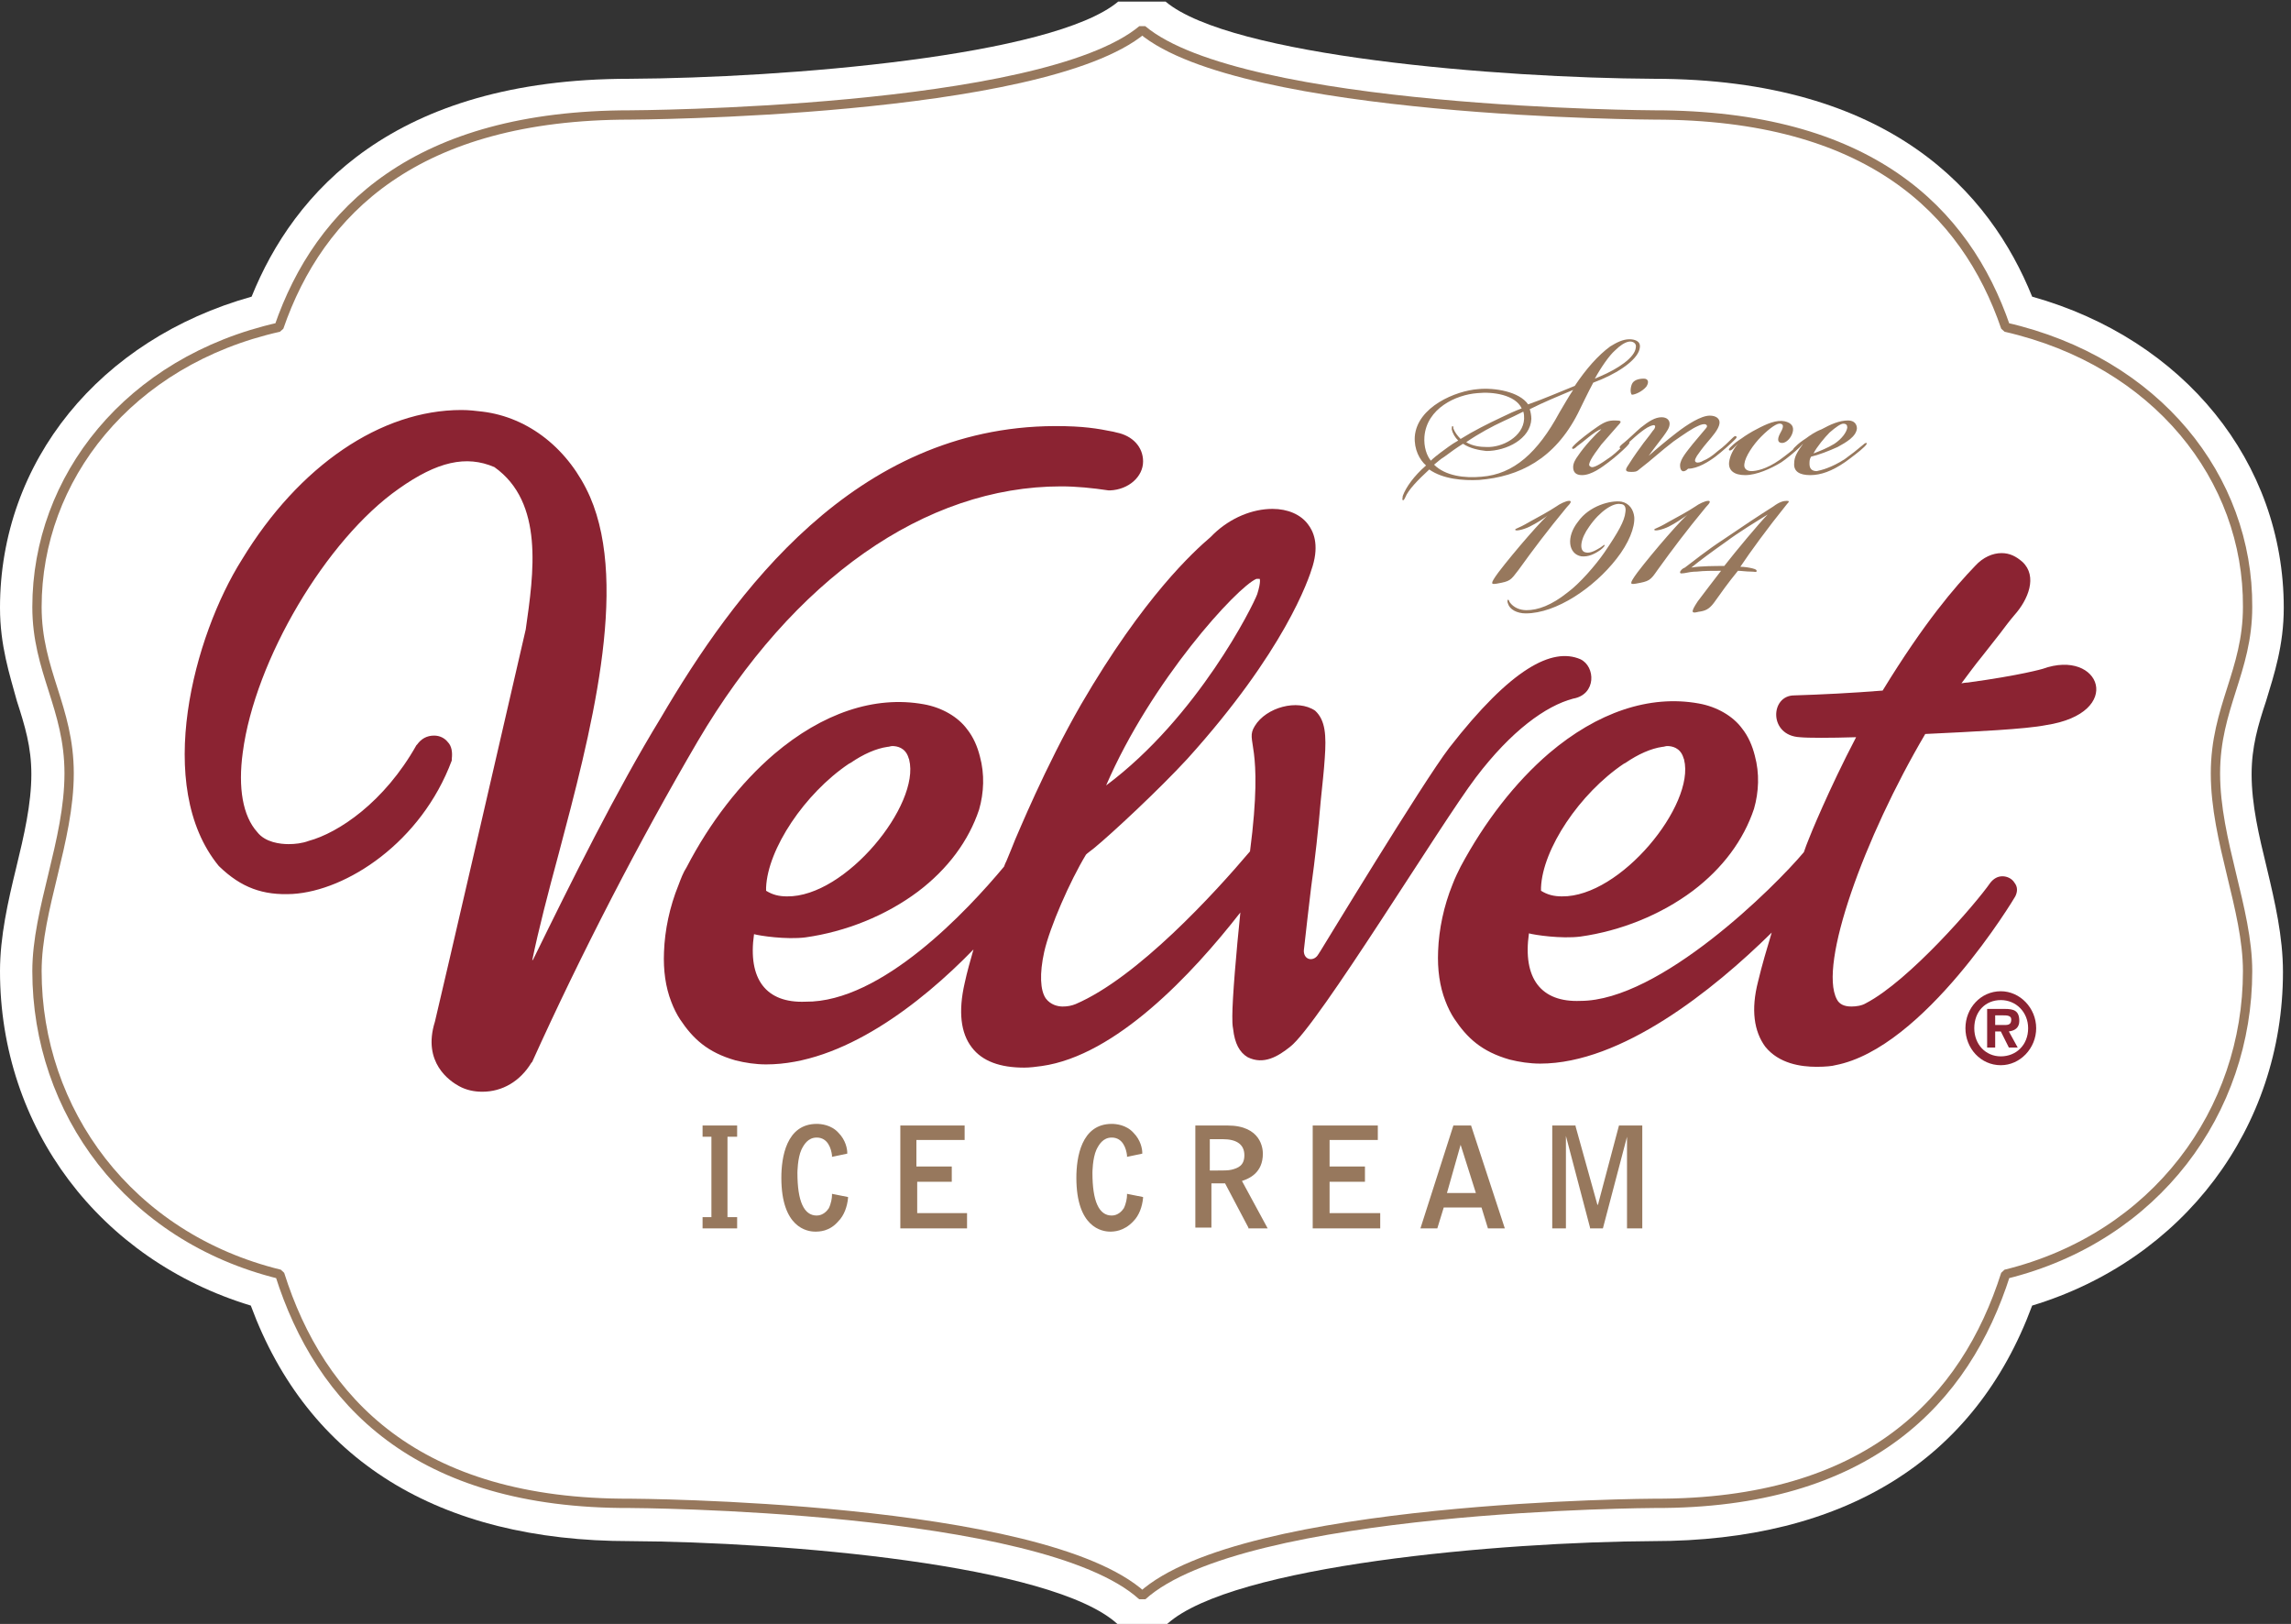 <svg version="1.1" id="Layer_1" xmlns="http://www.w3.org/2000/svg" xmlns:xlink="http://www.w3.org/1999/xlink" x="0" y="0" width="285" height="202" style="enable-background:new 0 0 285 202" xml:space="preserve"><rect width="100%" height="100%" fill="#333333" stroke="none"/><style>.st2{fill:#97785d}.st4{fill:#8b2332}</style><defs><path id="SVGID_1_" d="M.1.2h284.1V202H.1z"/></defs><clipPath id="SVGID_2_"><use xlink:href="#SVGID_1_" style="overflow:visible"/></clipPath><path d="M145.2 202H139c-8.1-7.4-41.5-10.2-60.6-10.3-23.9 0-40.1-10.1-47.2-29.3C12.4 156.7 0 140.3 0 120.8c0-4.3 1-8.7 2-12.8 1-4.1 1.9-8 1.9-11.7 0-3.4-.8-6-1.8-9.1C1.2 83.9 0 80.3 0 75.6c0-18.2 12.4-33.4 31.3-38.7C36.5 24 48.9 9.8 78.3 9.8 97.6 9.7 131 7 139.1.2h5.9c8.1 6.8 41.5 9.5 60.7 9.6 29.5 0 41.9 14.2 47.1 27.1 18.9 5.3 31.3 20.6 31.3 38.7 0 4.7-1.2 8.3-2.2 11.6-1 3-1.8 5.7-1.8 9.1 0 3.8.9 7.6 1.9 11.7 1 4.2 2 8.5 2 12.9 0 19.4-12.4 35.8-31.2 41.5-7.1 19.2-23.3 29.3-47.2 29.3-18.9.1-52.3 3-60.4 10.3" style="clip-path:url(#SVGID_2_);fill:#fff"/><path d="M34.8 158.5C16 153.9 4.6 138.2 4.6 120.8c0-7.7 4-16.2 4-24.6 0-8.2-4-12.7-4-20.7 0-16 11.4-30.6 30.1-34.8 5-14.5 17.1-26.4 43.7-26.4 0 0 51.2-.2 63.7-10.6 12.4 10.4 63.7 10.6 63.7 10.6 26.6 0 38.7 11.8 43.7 26.4 18.8 4.3 30.2 18.8 30.1 34.8 0 8-4 12.5-4 20.7 0 8.4 4 16.9 4 24.6 0 17.4-11.4 33.1-30.1 37.7-5 15.7-17.1 28.6-43.7 28.5 0 0-51.2.2-63.7 11.5-12.4-11.3-63.7-11.5-63.7-11.5-26.6.1-38.6-12.7-43.6-28.5z" style="clip-path:url(#SVGID_2_);fill:none;stroke:#97785d;stroke-width:1.158;stroke-linejoin:bevel;stroke-miterlimit:10"/><path class="st2" d="M91.7 152.8h-4.3v-1.4h1.1v-10h-1.1V140h4.3v1.4h-1.2v10h1.2v1.4M101.4 153.2c-1 0-4.2-.5-4.2-6.7 0-2.5.6-6.7 4.4-6.7.5 0 1.8.1 2.7 1.1.9.9 1.1 2 1.1 2.5v.1l-1.9.4v-.2c-.1-.8-.5-2.2-1.9-2.2-1.1 0-1.6.9-1.9 1.5-.5 1.1-.5 2.9-.5 2.9 0 3.5.8 5.3 2.4 5.3.8 0 1.3-.6 1.5-.9.3-.6.4-1.3.4-1.6v-.2l2 .4v.1c-.1 1.1-.5 2.2-1.2 2.9-1.1 1.3-2.4 1.3-2.9 1.3M120.3 152.8H112V140h8v1.8h-6v3.3h4.4v1.9h-4.3v3.9h6.2v1.9M138.1 153.2c-1 0-4.2-.5-4.2-6.7 0-2.5.6-6.7 4.4-6.7.5 0 1.8.1 2.7 1.1.9.9 1.1 2 1.1 2.5v.1l-1.9.4v-.2c-.1-.8-.5-2.2-1.9-2.2-1.1 0-1.6.9-1.9 1.5-.5 1.1-.5 2.9-.5 2.9 0 3.5.8 5.3 2.4 5.3.8 0 1.3-.6 1.5-.9.3-.6.4-1.3.4-1.6v-.2l2 .4v.1c-.1 1.1-.5 2.2-1.2 2.9-1.2 1.3-2.5 1.3-2.9 1.3M157.7 152.8h-2.4v-.1l-2.9-5.5h-1.7v5.5h-2V140h4c4.2 0 4.4 2.9 4.4 3.5 0 2.4-1.7 3.1-2.6 3.4l3.2 5.9m-7.1-7.2h.6c1 0 1.6 0 2-.1.8-.2 1.6-.5 1.6-1.8s-.9-2-2.7-2h-1.6v3.9zM171.7 152.8h-8.4V140h8.1v1.8h-6v3.3h4.4v1.9h-4.4v3.9h6.3v1.9M187.2 152.8h-2.1l-.8-2.6h-4.7l-.8 2.6h-2.1l4.1-12.8h2.2l4.2 12.8m-7.2-4.4h3.6l-1.9-6-1.7 6zM204.1 152.8h-1.7v-11.4l-3 11.4h-1.6v-.1l-3-11.4v11.5h-1.7V140h2.9v.1l2.7 9.7v.1l.1-.1 2.6-9.8h2.9v12.8"/><path d="M248.9 123.3c-2.5 0-4.4 2.1-4.4 4.6 0 2.5 1.9 4.6 4.4 4.6 2.4 0 4.4-2.1 4.4-4.6 0-2.5-2-4.6-4.4-4.6m0 8.1c-1.9 0-3.3-1.5-3.3-3.5 0-2.1 1.4-3.5 3.3-3.5s3.4 1.5 3.4 3.5c0 2.1-1.5 3.5-3.4 3.5zm2.3-4.4c0-1.3-.7-1.5-1.8-1.5h-2.2v4.8h1v-2h.7l1 2h1.1l-1.1-2c.8-.1 1.3-.5 1.3-1.3zm-1.8.5h-1.2v-1.2h1c.4 0 1 0 1 .5 0 .6-.3.7-.8.7z" style="fill-rule:evenodd;clip-rule:evenodd;fill:#8b2332"/><path class="st4" d="M60 135.8c-1 0-2-.2-2.9-.7-1.1-.6-4.6-2.9-3-8 .2-.7 11.2-48.3 11.3-48.8 1-7 2.3-15.8-3.9-20.2-3.5-1.5-7.1-.7-11.9 2.7-9 6.3-17.9 21.3-19.4 32.8-.6 4.4 0 7.9 1.8 9.9 1 1.3 2.9 1.5 3.9 1.5.8 0 1.7-.1 2.5-.4 3.7-1 9.4-4.8 13.4-11.9l.1-.1c.5-.7 1.2-1.1 2.1-1.1.7 0 1.3.3 1.7.8.5.5.6 1.3.5 2.1v.2c-3.8 10.2-13.1 16.2-19.8 16.6-3.7.2-6.4-.8-9.1-3.4l-.1-.1c-8.1-9.9-3.1-28.6 2.9-38.1C37.2 57.9 47.4 51 57.4 51c.9 0 1.8.1 2.6.2 5.8.7 10.8 4.7 13.4 10.6 4.9 11.3 0 29.7-3.9 44.4-1.3 4.8-2.5 9.4-3.3 13.3 0 0 0-.1.1-.1 4.8-9.8 10.4-21.1 15.9-30.1 9.1-15.5 24.1-36.2 49-36.3h.1c3.5 0 5.2.3 7.2.7l.4.1c2 .4 3.3 1.8 3.3 3.6 0 1.9-1.8 3.5-4.1 3.6h-.2c-2-.3-4-.5-5.9-.5-16.9 0-33.3 11.5-45.2 31.7-7.2 12.3-14.5 26.4-20.6 39.9l-.1.1c-1.4 2.3-3.6 3.6-6.1 3.6M254.1 83.2s-2.7.8-9.3 1.7c0 0-.3 0-.8.1.9-1.2 1.7-2.3 2.6-3.4.8-1 1.5-1.9 2.2-2.8.6-.8 1.2-1.6 1.8-2.3 1.7-1.9 2.9-4.8 1-6.6-.8-.7-1.6-1.1-2.6-1.1-1.1 0-2.3.5-3.3 1.6-2.5 2.6-6.3 7-11.5 15.5-3.7.3-7.7.5-11 .6-3 0-3.2 5 .7 5.2 1 .1 3.7.1 7 0-3.4 6.5-5.8 12.4-5.9 12.7-.2.5-.4 1-.6 1.6-3.6 4.3-17.9 18.5-27.8 18.5-4.9.2-7.2-2.8-6.4-8.4.7.2 4 .7 6.4.4 5-.7 10-2.7 14-5.7 3.7-2.8 6.3-6.3 7.6-10.2.6-2.1.7-4.4.1-6.6-.3-1.2-.8-2.4-1.6-3.4-1.1-1.5-3.1-2.7-5.4-3.1-6.1-1.1-12.6 1.1-18.6 6.2-4.2 3.6-8 8.5-11 14.1-.3.6-.7 1.4-1 2.2-1.1 2.7-1.7 5.6-1.8 8.3-.1 2.3.2 4.4.9 6.2.3.8.7 1.6 1.1 2.2 1.6 2.4 3.4 4.1 6.9 5.1 1.2.3 2.5.5 3.8.5 10.1 0 21.5-9.1 28.8-16.3-.6 2-1.2 4-1.7 6.1-.9 3.5-.5 6.2.9 8.1 1.7 2.1 4.4 2.5 6.4 2.5 1.1 0 2-.1 2.3-.2 11.1-2.1 22.3-20.8 22.4-21 .3-.6.3-1.2-.1-1.7-.3-.5-.9-.8-1.5-.8s-1.1.3-1.5.8c-1.8 2.6-10.1 12.2-15.5 15-.5.3-1.2.4-1.8.4-.9 0-1.5-.3-1.8-.9-2.3-4.3 3.4-20.1 11-33 6.3-.3 12.5-.6 15-1.1 9.9-1.5 6.8-9.6-.4-7m-62.4 27.2c.2-4.8 4.8-11.7 10.3-15.4l.2-.1c1.6-1.1 3.2-1.8 4.6-2 .2 0 .4-.1.6-.1.6 0 1.6.2 2 1.4 0 .1.1.2.1.3 1.4 5.6-7.9 17.1-15.2 17-1 0-1.8-.2-2.6-.7v-.4z"/><path class="st4" d="M196.6 82c-3.5-1.5-8.6 1.1-16.3 11-3.3 4.3-15.9 25.1-16.1 25.4-.1.1-.1.2-.2.3-.5.9-1.7.8-1.8-.3v-.2c.3-2.7.6-5.3.9-7.8.5-3.6.9-7.2 1.2-10.8.2-2 .4-3.7.5-5.3.2-2.8.1-4.7-1.2-5.9-2.2-1.5-6.1-.4-7.5 1.9-1.3 2.1 1.2 1.8-.6 15.6-4.4 5.2-14 15.7-21.7 19-.5.2-1 .3-1.6.3-.6 0-1.5-.2-2.1-1-.7-1-.8-3.1-.2-5.8.7-3.1 3.2-8.8 5.2-12.1.2-.2.5-.4 1-.8 2.2-1.8 8.1-7.3 11.6-11.1 12.1-13.4 15.1-22.3 15.6-24 .8-2.7.1-4.3-.6-5.2-.9-1.2-2.5-1.9-4.4-1.9-2.5 0-5.2 1.1-7.3 3.1l-.4.4c-2.1 1.8-8.3 7.4-16.1 20.8-4.5 7.8-8 16.4-8.2 16.8-.3.8-.7 1.7-1.1 2.7-.1.2-.2.4-.3.7-4.5 5.4-15.2 16.9-24.7 16.8-4.9.2-7.2-2.8-6.4-8.4.7.2 4 .7 6.4.4 5-.7 10-2.7 14-5.7 3.7-2.8 6.3-6.3 7.6-10.2.6-2.1.7-4.4.1-6.6-.3-1.2-.8-2.4-1.6-3.4-1.1-1.5-3.1-2.7-5.4-3.1-6.1-1.1-12.6 1.1-18.6 6.2-4.2 3.6-8 8.5-10.9 14.1-.4.6-.7 1.4-1 2.2-1.1 2.7-1.7 5.6-1.8 8.3-.1 2.3.2 4.4.9 6.2.3.8.7 1.6 1.1 2.2 1.6 2.4 3.4 4.1 6.9 5.1 1.2.3 2.5.5 3.8.5 9.5 0 19.2-7.5 25.8-14.3-.4 1.4-.8 2.8-1.1 4.2-.8 3.5-.5 6.2.9 8 1.3 1.7 3.5 2.5 6.5 2.5.7 0 1.5-.1 2.2-.2 9.2-1.3 18.7-11.4 24.7-19.1-.5 4.8-1 10.7-1 12.9 0 .6 0 1.1.1 1.6.2 1.8.8 2.9 1.8 3.5 2 1 3.8-.1 5.3-1.3 3.5-2.7 18.7-27.7 23.1-33.5 4.4-5.8 8.7-8.9 12.1-9.8 2.9-.5 2.8-4 .9-4.9m-40.3-10h.4s.2.3-.3 1.9c-.5 1.4-7.4 15.3-18.8 23.8 5.6-13 16.3-24.7 18.7-25.7zm-61 38.4c.2-4.8 4.8-11.7 10.3-15.4l.2-.1c1.6-1.1 3.2-1.8 4.6-2 .2 0 .4-.1.6-.1.6 0 1.6.2 2 1.4 0 .1.1.2.1.3 1.4 5.6-7.9 17.1-15.2 17-1 0-1.8-.2-2.6-.7v-.4z"/><path class="st2" d="M195.9 48c1.4-2.1 2.9-3.8 4.4-4.9.8-.5 1.6-.9 2.4-.9.6 0 1.4.2 1.3 1-.1 1.3-2.2 2.9-4.8 4-.3.1-.7.3-1 .4-.7 1.3-1.3 2.6-1.9 3.8-2.9 5.7-7.3 7.9-12.3 8.3-2 .1-4.5-.1-6.2-1.3-1.4 1.3-2.6 2.5-3 3.5-.1.2-.2.4-.3.3-.1 0 0-.3 0-.5.4-1.1 1.4-2.5 2.9-3.8-.8-.7-1.5-2-1.4-3.6.3-3.7 5.1-5.7 7.9-5.9 2-.2 5.1.3 6.2 1.9 2-.7 3.8-1.5 5.8-2.3m-12.1.9c-2.7.2-6.3 1.9-6.6 5.4-.1 1.3.3 2.4.8 3 .3-.3.8-.7 1.2-1 .7-.5 1.3-1 2.2-1.5-.4-.4-.7-.9-.8-1.4 0-.2 0-.4.1-.4s.1.2.1.3c.2.5.5.9.9 1.3 1.6-1 3.4-1.9 5.1-2.7.8-.4 1.7-.8 2.5-1.1-.8-1.7-3.6-2.1-5.5-1.9zm-1.8 6.3c-.8.5-1.5 1-2.3 1.6-.5.3-.8.6-1.3 1 1.4 1.4 3.8 1.7 5.9 1.5 4-.3 7-3 9.7-8 .6-1 1.1-1.9 1.7-2.8-1.9.8-3.6 1.5-5.4 2.4.1.3.2.8.2 1.2-.1 2.5-3.1 4-5.6 4-.9-.1-2-.3-2.9-.9zm7.6-3.1c0-.3 0-.6-.1-.9-.8.4-1.6.8-2.5 1.2-1.3.6-3 1.5-4.6 2.6.8.5 1.8.6 2.5.6 2 .1 4.6-1.3 4.7-3.5zm9.5-5.3c2.1-.9 4.3-2.3 4.4-3.6.1-.5-.4-.8-.9-.7-.5.1-1.1.5-1.7 1.1-.7.6-1.8 2.2-2.5 3.5.2-.1.5-.2.7-.3zM197.6 54.4c-.6.5-1 .8-1.4 1.1-.3.3-.5.4-.6.3-.1-.1 0-.2.4-.6.4-.4 1.8-1.5 2.7-2.1 1-.7 1.5-.8 2.2-.8.8 0 .9.1.4.6-.7.8-1.3 1.5-2.1 2.4-.6.8-1.1 1.5-1.3 1.9-.2.4-.3.7-.1.8.2.2.5.1.9-.1s1-.6 1.7-1.1c.8-.6 1.1-1 1.7-1.5.3-.3.5-.5.6-.3.1.1-.3.5-.4.6-.5.5-1.4 1.3-2.2 1.9-.8.6-2.1 1.6-3.3 1.6-.8 0-1.1-.4-1.1-1 0-.5.3-1 .6-1.4.8-1.2 2.2-2.7 2.9-3.3-.3 0-1.1.6-1.6 1m6.9-7.3c.5 0 .7.4.3 1-.5.6-1.4 1-1.8 1-.2-.2-.2-.8 0-1.3s.8-.7 1.5-.7z"/><path class="st2" d="M209 57.9c0-.8.9-1.8 1.6-2.7.6-.7 1.1-1.3 1.6-1.9.2-.2.2-.4 0-.5-.2-.1-.6 0-1 .2-.7.3-1.7 1-3 1.9-1.7 1.3-2.6 2.2-4.3 3.5-.3.3-.6.3-1 .3-.5 0-.8-.1-.5-.6.3-.5 1.1-1.7 1.7-2.5.4-.6 1.1-1.4 1.5-2 .3-.3.3-.5.3-.6-.1-.2-.3-.1-.6 0-.5.2-1 .6-1.5 1s-1.1 1-1.6 1.4c-.4.3-.5.5-.7.3-.1-.1.1-.3.6-.7.5-.4 1.3-1.2 2-1.8 1-.8 1.8-1.3 2.6-1.3.7 0 1 .4 1 .8 0 .5-.3.9-.8 1.6-.6.8-1.4 1.8-1.8 2.4.9-.8 2.2-1.9 3.5-2.9 1.3-1 3-2.1 4.1-2.1.8 0 1.3.4 1.2 1-.1.7-.9 1.6-1.5 2.3-.6.7-1.1 1.4-1.3 1.7-.3.5-.3.7-.1.8.2.1.6 0 .9-.2.5-.2 1-.5 1.8-1.2.7-.5 1.4-1.2 1.8-1.6.3-.3.4-.3.5-.2.1.1 0 .2-.3.5s-1.5 1.4-2.3 2c-.8.6-2.2 1.5-3.4 1.5-.6.6-1 .3-1-.4M217.1 59.1c-1.4 0-2.1-.6-2-1.6.1-.8.5-1.6 1.1-2.3l-.6.6c-.2.2-.4.3-.5.2-.1-.1.1-.3.2-.4.5-.5.8-.7 1.4-1.1.4-.3 1.2-.8 1.8-1.1 1.3-.7 2.5-1.2 3.5-1 .9.2 1.2.7 1 1.4-.2.7-.8 1.3-1.3 1.3-.6 0-.6-.5-.3-1.1.4-.7.6-1.2.1-1.3-.4-.1-1.3.5-2.4 1.6-1 1-2 2.5-2.1 3.4-.1.6.3.9.9.9.5 0 1.8-.2 3.5-1.4.7-.5 1.7-1.3 2.3-1.8.2-.2.3-.2.4-.2.1.1-.1.3-.3.5-.5.5-1.6 1.4-2.2 1.8-1.3.8-3.1 1.6-4.5 1.6"/><path class="st2" d="M229.5 57.1c.7-.5 1.6-1.2 2.3-1.8.2-.2.3-.2.4-.2.1.1-.1.3-.3.5-.5.5-1.7 1.4-2.4 1.9-1.6 1.1-3 1.6-4.3 1.6-1.4 0-2.1-.5-2-1.5 0-.8.4-1.4 1.1-2.4-.1.1-.5.5-.8.7-.2.2-.3.2-.4.1-.1-.1.1-.3.2-.4.5-.5.8-.7 1.4-1.1.4-.3 1.1-.8 1.9-1.1 1.1-.6 2.2-1.1 3.3-1.1.8 0 1.1.5 1.1 1-.1 1-1.3 1.7-2.4 2.3-1.1.5-2.4 1-3.3 1.2-.2.3-.2.6-.2.9 0 .6.3.9.9.9.5-.1 1.8-.4 3.5-1.5m-1.3-1.9c.9-.6 1.5-1.4 1.6-2 0-.3-.1-.5-.5-.5-.3 0-.9.4-1.7 1.1-.6.6-1.6 1.8-2 2.6.8-.3 1.8-.7 2.6-1.2zM190.3 65.5c-.8.4-1.8.6-1.8.4s.1 0 1.8-1c1.1-.6 2.4-1.3 3.3-1.9.4-.3 1.2-.7 1.6-.7.3 0 .3.2-.3.8-2.4 2.9-4.2 5.3-6 7.8-1 1.3-1 1.4-2.7 1.7-.7.1-.9.1.2-1.4 1.9-2.5 5.8-7 6.4-7.3-.7.6-1.7 1.2-2.5 1.6M189.9 75.9c1.4 0 3.1-.6 5.1-2.2 1.5-1.1 3.5-3.4 4.6-5 1.7-2.5 2.5-3.9 2.6-5 .1-.6-.1-1-.6-1-.9-.2-2.6.9-3.9 2.8-1.1 1.5-1.3 3-.5 3.2.6.2 1.4-.3 1.9-.6.3-.2.5-.4.5-.3.1 0-.1.3-.5.6-.7.5-1.5.9-2.4.8-1.6-.3-1.9-2.4-.4-4.3 1.4-2 4.1-2.7 5.4-2.5 1 .2 1.5 1 1.6 1.9.1 1.3-.7 3.3-2.2 5.2-2.8 3.6-7.5 6.8-11.3 6.8-1.1 0-2-.5-2.2-1.2-.1-.2-.1-.5 0-.5s.1.1.2.3c.5.7 1.3 1 2.1 1M207.6 65.5c-.8.4-1.8.6-1.8.4 0-.2.1 0 1.8-1 1.1-.6 2.4-1.3 3.3-1.9.4-.3 1.2-.7 1.6-.7.3 0 .3.2-.3.8-2.4 2.9-4.2 5.3-6 7.8-.9 1.3-1 1.4-2.7 1.7-.7.1-.9.1.2-1.4 1.9-2.5 5.8-7 6.4-7.3-.8.6-1.7 1.2-2.5 1.6M222.3 62.3c.3 0 .3.1 0 .4-2.5 3.1-4.6 6-5.8 7.8.5 0 1.1.1 1.5.2.4.1.6.2.5.4 0 .1-.2 0-.7 0-.6 0-1.2-.1-1.6-.1-1.3 1.6-2 2.6-3 4-.6.8-1.1 1-1.9 1.1-.8.2-1.1.2-.1-1.3 1-1.3 1.8-2.4 2.9-3.8-1.2 0-2.1 0-3 .1-.6 0-1.1.1-1.6.2-.2 0-.5.1-.5-.1s.3-.5.6-.6c.8-.6 2.8-2.2 4.8-3.5 2.5-1.7 4.3-2.9 6.2-4.1.8-.6 1.3-.7 1.7-.7m-2.4 1.7c-1.3.8-3.6 2.2-5.2 3.4-1.7 1.2-3.2 2.3-4.3 3.2 1.1-.2 3.1-.2 4.1-.2 1.4-1.8 4.4-5.4 5.4-6.4z"/></svg>